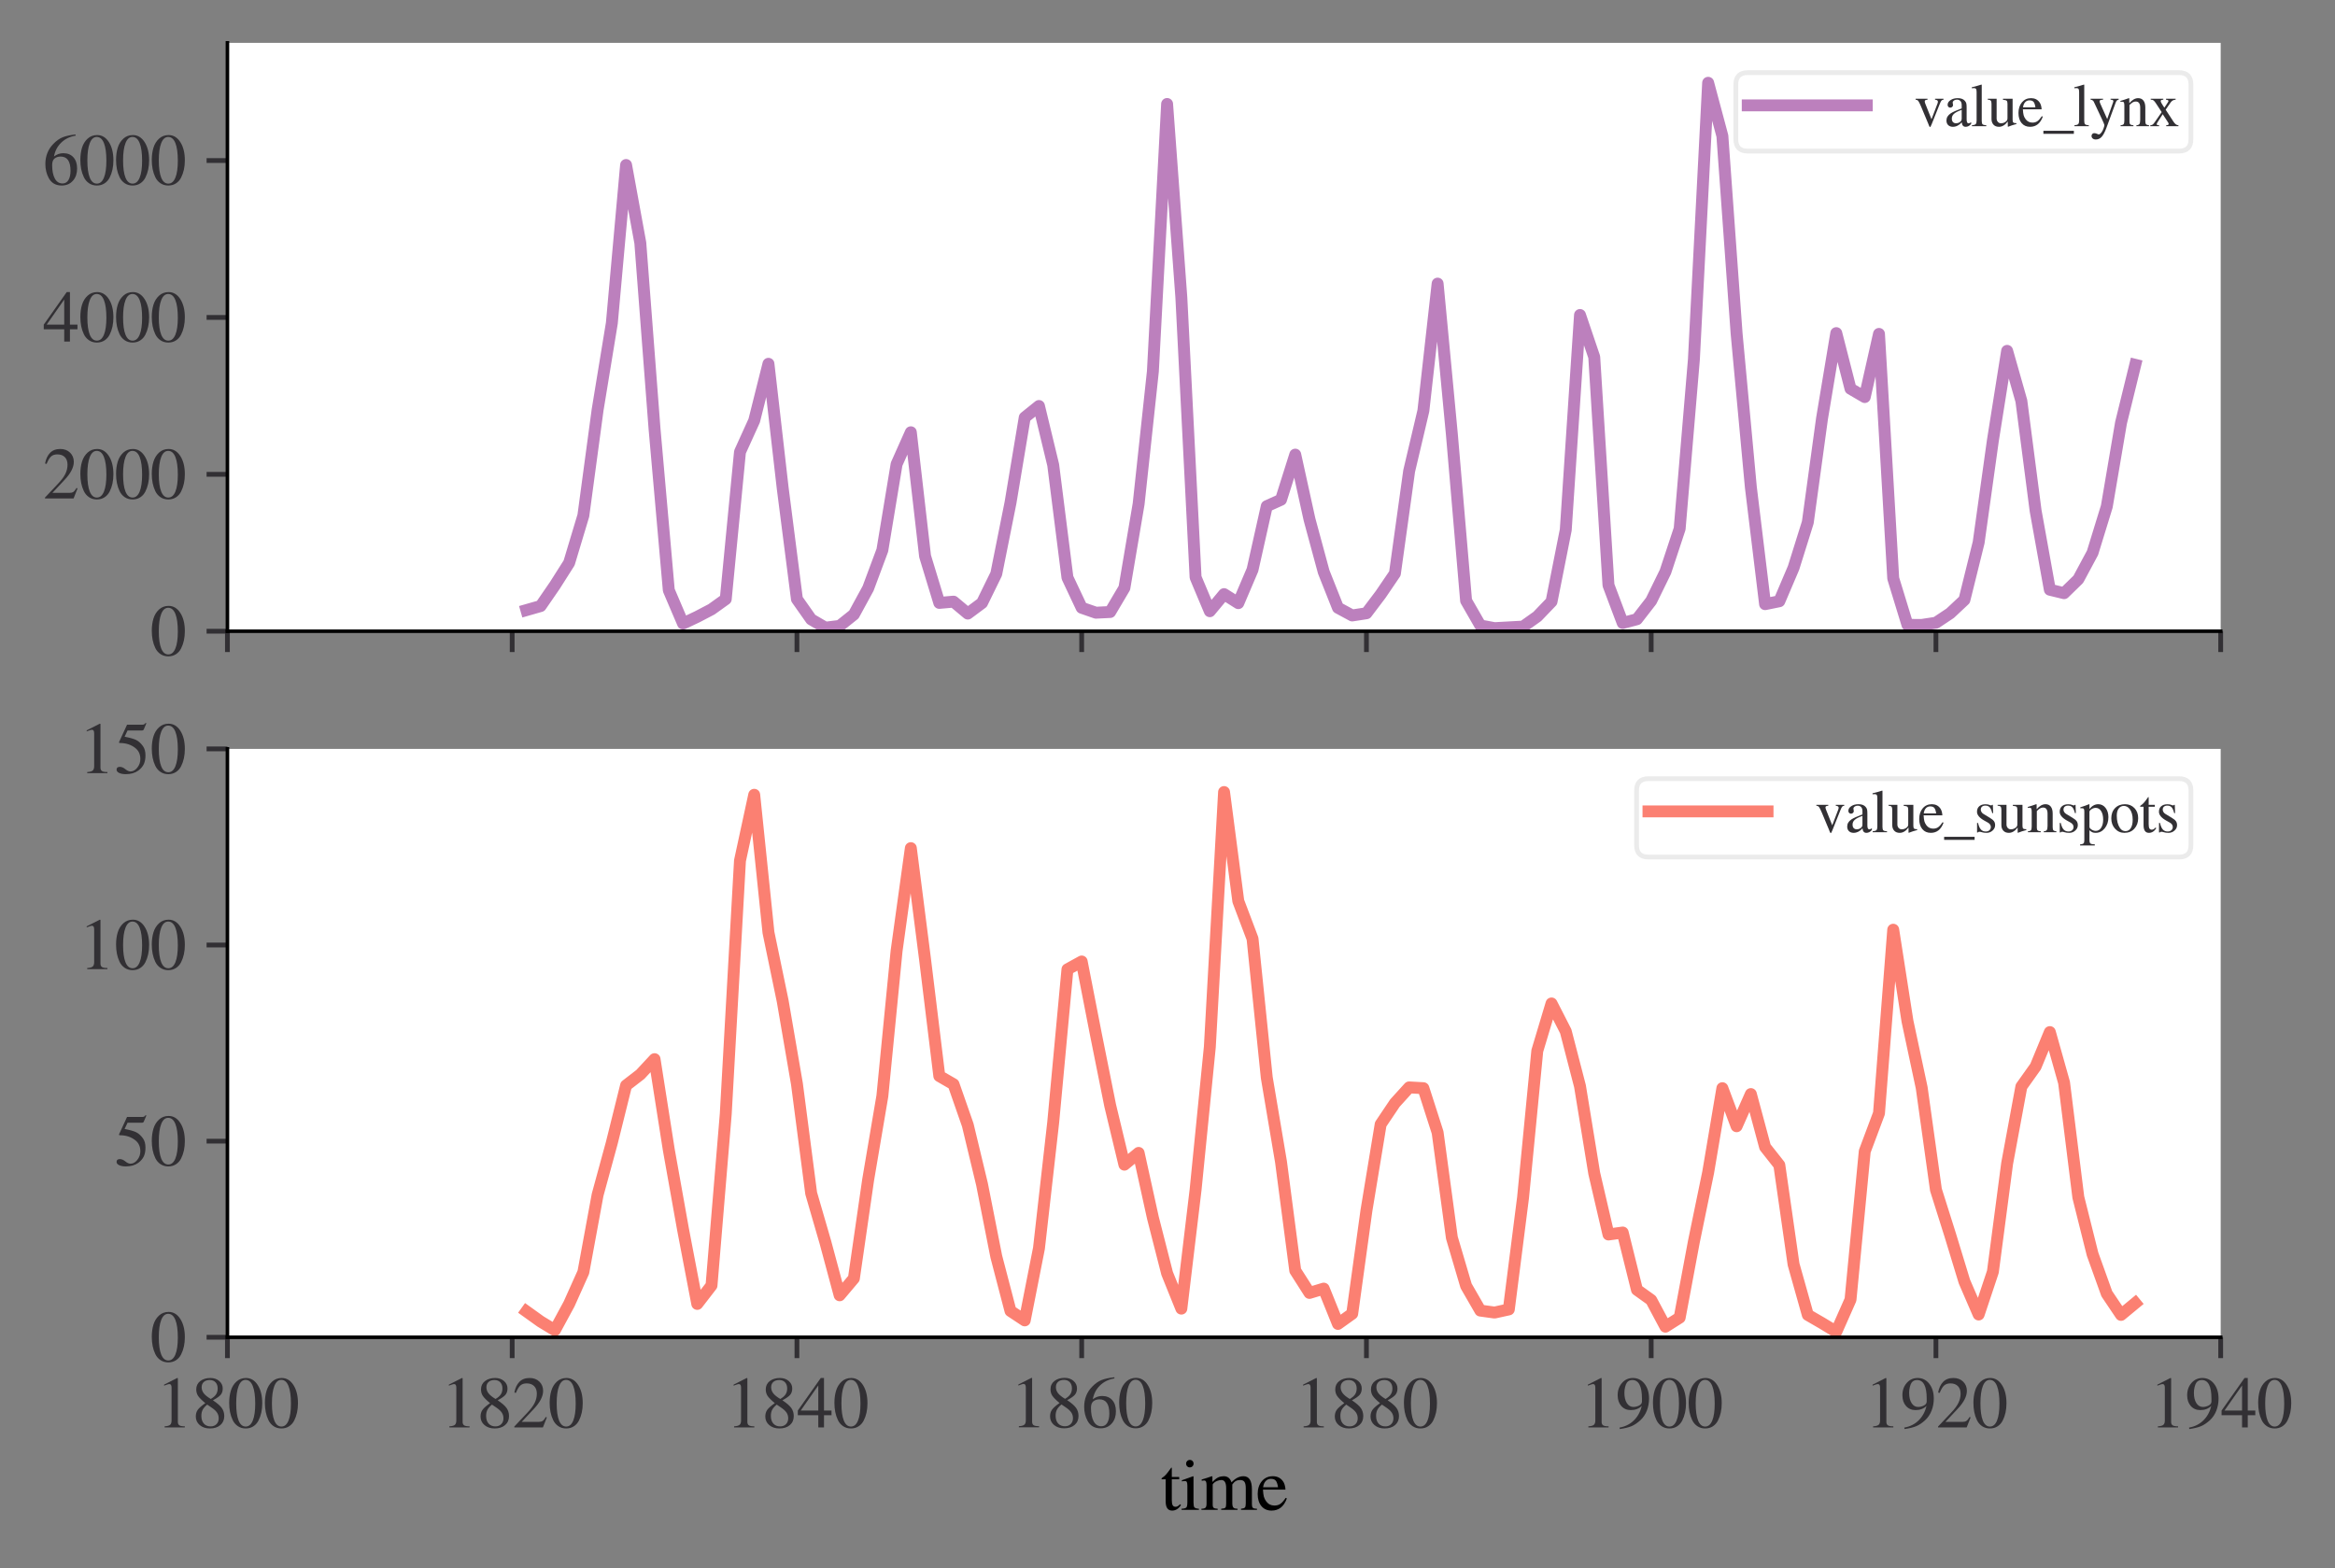 <?xml version="1.0" encoding="utf-8" standalone="no"?>
<!DOCTYPE svg PUBLIC "-//W3C//DTD SVG 1.1//EN"
  "http://www.w3.org/Graphics/SVG/1.1/DTD/svg11.dtd">
<svg height="263.44pt" version="1.1" viewBox="0 0 392.2 263.44" width="392.2pt" xmlns="http://www.w3.org/2000/svg" xmlns:xlink="http://www.w3.org/1999/xlink">
 <rect x="0" y="0" width="392.2" height="263.44" fill="#808080" stroke="none"/>
 <defs>
  <style type="text/css">*{stroke-linecap:butt;stroke-linejoin:round;}</style>
 </defs>
 <g id="figure_1">
  <g id="patch_1">
   <path d="M -0 263.44 
L 392.2 263.44 
L 392.2 0 
L -0 0 
z
" style="fill:none;"/>
  </g>
  <g id="axes_1">
   <g id="patch_2">
    <path d="M 38.2 106.036 
L 373 106.036 
L 373 7.2 
L 38.2 7.2 
z
" style="fill:#ffffff;"/>
   </g>
   <g id="matplotlib.axis_1">
    <g id="xtick_1">
     <g id="line2d_1">
      <defs>
       <path d="M 0 0 
L 0 3.5 
" id="mc078dc08c8" style="stroke:#323034;stroke-width:0.8;"/>
      </defs>
      <g>
       <use style="fill:#323034;stroke:#323034;stroke-width:0.8;" x="38.2" xlink:href="#mc078dc08c8" y="106.036"/>
      </g>
     </g>
    </g>
    <g id="xtick_2">
     <g id="line2d_2">
      <g>
       <use style="fill:#323034;stroke:#323034;stroke-width:0.8;" x="86.029" xlink:href="#mc078dc08c8" y="106.036"/>
      </g>
     </g>
    </g>
    <g id="xtick_3">
     <g id="line2d_3">
      <g>
       <use style="fill:#323034;stroke:#323034;stroke-width:0.8;" x="133.857" xlink:href="#mc078dc08c8" y="106.036"/>
      </g>
     </g>
    </g>
    <g id="xtick_4">
     <g id="line2d_4">
      <g>
       <use style="fill:#323034;stroke:#323034;stroke-width:0.8;" x="181.686" xlink:href="#mc078dc08c8" y="106.036"/>
      </g>
     </g>
    </g>
    <g id="xtick_5">
     <g id="line2d_5">
      <g>
       <use style="fill:#323034;stroke:#323034;stroke-width:0.8;" x="229.514" xlink:href="#mc078dc08c8" y="106.036"/>
      </g>
     </g>
    </g>
    <g id="xtick_6">
     <g id="line2d_6">
      <g>
       <use style="fill:#323034;stroke:#323034;stroke-width:0.8;" x="277.343" xlink:href="#mc078dc08c8" y="106.036"/>
      </g>
     </g>
    </g>
    <g id="xtick_7">
     <g id="line2d_7">
      <g>
       <use style="fill:#323034;stroke:#323034;stroke-width:0.8;" x="325.171" xlink:href="#mc078dc08c8" y="106.036"/>
      </g>
     </g>
    </g>
    <g id="xtick_8">
     <g id="line2d_8">
      <g>
       <use style="fill:#323034;stroke:#323034;stroke-width:0.8;" x="373" xlink:href="#mc078dc08c8" y="106.036"/>
      </g>
     </g>
    </g>
   </g>
   <g id="matplotlib.axis_2">
    <g id="ytick_1">
     <g id="line2d_9">
      <defs>
       <path d="M 0 0 
L -3.5 0 
" id="m679a5ad98e" style="stroke:#323034;stroke-width:0.8;"/>
      </defs>
      <g>
       <use style="fill:#323034;stroke:#323034;stroke-width:0.8;" x="38.2" xlink:href="#m679a5ad98e" y="106.036"/>
      </g>
     </g>
     <g id="text_1">
      <!-- $\mathdefault{0}$ -->
      <g style="fill:#323034;" transform="translate(25.2 110.134)scale(0.12 -0.12)">
       <defs>
        <path d="M 3046 2112 
Q 3046 1683 2963 1302 
Q 2880 922 2717 602 
Q 2554 282 2266 96 
Q 1978 -90 1600 -90 
Q 1210 -90 915 108 
Q 621 307 461 640 
Q 301 973 227 1350 
Q 154 1728 154 2150 
Q 154 2746 301 3222 
Q 448 3699 790 4012 
Q 1133 4326 1626 4326 
Q 2253 4326 2649 3712 
Q 3046 3098 3046 2112 
z
M 2432 2080 
Q 2432 3091 2217 3625 
Q 2003 4160 1587 4160 
Q 1190 4160 979 3622 
Q 768 3085 768 2106 
Q 768 1120 979 598 
Q 1190 77 1600 77 
Q 2003 77 2217 598 
Q 2432 1120 2432 2080 
z
" id="STIXGeneral-Regular-30" transform="scale(0.016)"/>
       </defs>
       <use transform="translate(0 0.406)" xlink:href="#STIXGeneral-Regular-30"/>
      </g>
     </g>
    </g>
    <g id="ytick_2">
     <g id="line2d_10">
      <g>
       <use style="fill:#323034;stroke:#323034;stroke-width:0.8;" x="38.2" xlink:href="#m679a5ad98e" y="79.68"/>
      </g>
     </g>
     <g id="text_2">
      <!-- $\mathdefault{2000}$ -->
      <g style="fill:#323034;" transform="translate(7.2 83.778)scale(0.12 -0.12)">
       <defs>
        <path d="M 3034 877 
L 2688 0 
L 186 0 
L 186 77 
L 1325 1286 
Q 1773 1754 1965 2144 
Q 2157 2534 2157 2950 
Q 2157 3379 1920 3616 
Q 1683 3853 1267 3853 
Q 922 3853 720 3673 
Q 518 3494 326 3021 
L 192 3053 
Q 301 3648 630 3987 
Q 960 4326 1523 4326 
Q 2054 4326 2380 4006 
Q 2707 3686 2707 3200 
Q 2707 2477 1888 1613 
L 832 486 
L 2330 486 
Q 2541 486 2665 569 
Q 2790 653 2944 915 
L 3034 877 
z
" id="STIXGeneral-Regular-32" transform="scale(0.016)"/>
       </defs>
       <use transform="translate(0 0.406)" xlink:href="#STIXGeneral-Regular-32"/>
       <use transform="translate(50 0.406)" xlink:href="#STIXGeneral-Regular-30"/>
       <use transform="translate(100 0.406)" xlink:href="#STIXGeneral-Regular-30"/>
       <use transform="translate(150 0.406)" xlink:href="#STIXGeneral-Regular-30"/>
      </g>
     </g>
    </g>
    <g id="ytick_3">
     <g id="line2d_11">
      <g>
       <use style="fill:#323034;stroke:#323034;stroke-width:0.8;" x="38.2" xlink:href="#m679a5ad98e" y="53.324"/>
      </g>
     </g>
     <g id="text_3">
      <!-- $\mathdefault{4000}$ -->
      <g style="fill:#323034;" transform="translate(7.2 57.421)scale(0.12 -0.12)">
       <defs>
        <path d="M 3027 1069 
L 2368 1069 
L 2368 0 
L 1869 0 
L 1869 1069 
L 77 1069 
L 77 1478 
L 2086 4326 
L 2368 4326 
L 2368 1478 
L 3027 1478 
L 3027 1069 
z
M 1869 1478 
L 1869 3674 
L 333 1478 
L 1869 1478 
z
" id="STIXGeneral-Regular-34" transform="scale(0.016)"/>
       </defs>
       <use transform="translate(0 0.406)" xlink:href="#STIXGeneral-Regular-34"/>
       <use transform="translate(50 0.406)" xlink:href="#STIXGeneral-Regular-30"/>
       <use transform="translate(100 0.406)" xlink:href="#STIXGeneral-Regular-30"/>
       <use transform="translate(150 0.406)" xlink:href="#STIXGeneral-Regular-30"/>
      </g>
     </g>
    </g>
    <g id="ytick_4">
     <g id="line2d_12">
      <g>
       <use style="fill:#323034;stroke:#323034;stroke-width:0.8;" x="38.2" xlink:href="#m679a5ad98e" y="26.967"/>
      </g>
     </g>
     <g id="text_4">
      <!-- $\mathdefault{6000}$ -->
      <g style="fill:#323034;" transform="translate(7.2 31.065)scale(0.12 -0.12)">
       <defs>
        <path d="M 2854 4378 
L 2867 4275 
Q 2112 4154 1606 3664 
Q 1101 3174 973 2451 
Q 1344 2739 1786 2739 
Q 2349 2739 2672 2380 
Q 2995 2022 2995 1402 
Q 2995 774 2669 378 
Q 2291 -90 1651 -90 
Q 870 -90 518 557 
Q 218 1107 218 1786 
Q 218 2835 915 3552 
Q 1312 3962 1731 4131 
Q 2150 4301 2854 4378 
z
M 2419 1203 
Q 2419 2445 1555 2445 
Q 1235 2445 1024 2275 
Q 813 2106 813 1702 
Q 813 954 1046 522 
Q 1280 90 1722 90 
Q 2061 90 2240 394 
Q 2419 698 2419 1203 
z
" id="STIXGeneral-Regular-36" transform="scale(0.016)"/>
       </defs>
       <use transform="translate(0 0.594)" xlink:href="#STIXGeneral-Regular-36"/>
       <use transform="translate(50 0.594)" xlink:href="#STIXGeneral-Regular-30"/>
       <use transform="translate(100 0.594)" xlink:href="#STIXGeneral-Regular-30"/>
       <use transform="translate(150 0.594)" xlink:href="#STIXGeneral-Regular-30"/>
      </g>
     </g>
    </g>
   </g>
   <g id="line2d_13">
    <path clip-path="url(#pffba48e502)" d="M 88.42 102.491 
L 90.811 101.806 
L 93.203 98.327 
L 95.594 94.558 
L 97.986 86.599 
L 100.377 68.861 
L 102.769 54.272 
L 105.16 27.718 
L 107.551 40.804 
L 109.943 72.076 
L 112.334 99.144 
L 114.726 104.745 
L 117.117 103.612 
L 119.509 102.36 
L 121.9 100.646 
L 124.291 75.924 
L 126.683 70.653 
L 129.074 61.112 
L 131.466 81.999 
L 133.857 100.646 
L 136.249 104.046 
L 138.64 105.443 
L 141.031 105.14 
L 143.423 103.229 
L 145.814 98.841 
L 148.206 92.423 
L 150.597 77.98 
L 152.989 72.616 
L 155.38 93.425 
L 157.771 101.279 
L 160.163 101.068 
L 162.554 103.071 
L 164.946 101.292 
L 167.337 96.403 
L 169.729 84.451 
L 172.12 70.126 
L 174.511 68.202 
L 176.903 78.112 
L 179.294 97.022 
L 181.686 102.096 
L 184.077 102.926 
L 186.469 102.808 
L 188.86 98.762 
L 191.251 84.648 
L 193.643 62.403 
L 196.034 17.466 
L 198.426 49.976 
L 200.817 96.983 
L 203.209 102.676 
L 205.6 99.803 
L 207.991 101.319 
L 210.383 95.705 
L 212.774 85.03 
L 215.166 83.95 
L 217.557 76.372 
L 219.949 87.244 
L 222.34 96.074 
L 224.731 102.096 
L 227.123 103.388 
L 229.514 103.019 
L 231.906 99.856 
L 234.297 96.337 
L 236.689 79.127 
L 239.08 68.992 
L 241.471 47.644 
L 243.863 72.946 
L 246.254 100.91 
L 248.646 105.074 
L 251.037 105.522 
L 253.429 105.391 
L 255.82 105.259 
L 258.211 103.559 
L 260.603 101.068 
L 262.994 89.01 
L 265.386 52.915 
L 267.777 59.979 
L 270.169 98.301 
L 272.56 104.653 
L 274.951 104.02 
L 277.343 100.936 
L 279.734 96.047 
L 282.126 88.812 
L 284.517 60.374 
L 286.909 13.908 
L 289.3 22.843 
L 291.691 56.038 
L 294.083 81.841 
L 296.474 101.49 
L 298.866 101.002 
L 301.257 95.388 
L 303.649 87.745 
L 306.04 70.284 
L 308.431 55.959 
L 310.823 65.303 
L 313.214 66.699 
L 315.606 56.091 
L 317.997 97.154 
L 320.389 104.969 
L 322.78 104.982 
L 325.171 104.613 
L 327.563 103.019 
L 329.954 100.778 
L 332.346 91.119 
L 334.737 73.987 
L 337.129 58.938 
L 339.52 67.358 
L 341.911 85.781 
L 344.303 99.065 
L 346.694 99.645 
L 349.086 97.312 
L 351.477 92.858 
L 353.869 85.083 
L 356.26 71.022 
L 358.651 61.283 
" style="fill:none;stroke:#bc80bd;stroke-linecap:square;stroke-width:2;"/>
   </g>
   <g id="patch_3">
    <path d="M 38.2 106.036 
L 38.2 7.2 
" style="fill:none;stroke:#000000;stroke-linecap:square;stroke-linejoin:miter;stroke-width:0.6;"/>
   </g>
   <g id="patch_4">
    <path d="M 38.2 106.036 
L 373 106.036 
" style="fill:none;stroke:#000000;stroke-linecap:square;stroke-linejoin:miter;stroke-width:0.6;"/>
   </g>
   <g id="legend_1">
    <g id="patch_5">
     <path d="M 293.559 25.38 
L 366 25.38 
Q 368 25.38 368 23.38 
L 368 14.2 
Q 368 12.2 366 12.2 
L 293.559 12.2 
Q 291.559 12.2 291.559 14.2 
L 291.559 23.38 
Q 291.559 25.38 293.559 25.38 
z
" style="fill:#ffffff;opacity:0.8;stroke:#e6e6e6;stroke-linejoin:miter;stroke-width:0.8;"/>
    </g>
    <g id="line2d_14">
     <path d="M 293.559 17.7 
L 313.559 17.7 
" style="fill:none;stroke:#bc80bd;stroke-linecap:square;stroke-width:2;"/>
    </g>
    <g id="line2d_15"/>
    <g id="text_5">
     <!-- value_lynx -->
     <g style="fill:#323034;" transform="translate(321.559 21.2)scale(0.1 -0.1)">
      <defs>
       <path d="M 3053 2880 
L 3053 2784 
Q 2906 2771 2835 2688 
Q 2765 2605 2637 2285 
L 1818 230 
Q 1690 -90 1638 -90 
Q 1587 -90 1523 77 
Q 1510 96 1497 141 
Q 1485 186 1472 211 
L 704 2048 
Q 499 2534 403 2652 
Q 307 2771 122 2784 
L 122 2880 
L 1376 2880 
L 1376 2784 
Q 1210 2771 1146 2732 
Q 1082 2694 1082 2611 
Q 1082 2509 1139 2368 
L 1792 730 
L 2426 2387 
Q 2464 2483 2464 2579 
Q 2464 2758 2163 2784 
L 2163 2880 
L 3053 2880 
z
" id="STIXGeneral-Regular-76" transform="scale(0.016)"/>
       <path d="M 2829 422 
L 2829 243 
Q 2586 -64 2253 -64 
Q 1888 -64 1843 403 
L 1837 403 
Q 1427 -64 909 -64 
Q 608 -64 422 112 
Q 237 288 237 602 
Q 237 1050 685 1350 
Q 992 1555 1837 1869 
L 1837 2214 
Q 1837 2502 1699 2646 
Q 1562 2790 1338 2790 
Q 1146 2790 1018 2697 
Q 890 2605 890 2477 
Q 890 2419 909 2348 
Q 928 2278 928 2208 
Q 928 2112 841 2029 
Q 755 1946 634 1946 
Q 525 1946 441 2029 
Q 358 2112 358 2240 
Q 358 2547 685 2752 
Q 986 2944 1421 2944 
Q 1939 2944 2176 2656 
Q 2291 2522 2323 2384 
Q 2355 2246 2355 1946 
L 2355 723 
Q 2355 301 2554 301 
Q 2682 301 2829 422 
z
M 1837 813 
L 1837 1715 
Q 1248 1510 1018 1293 
Q 800 1094 800 800 
Q 800 557 921 432 
Q 1043 307 1242 307 
Q 1453 307 1613 410 
Q 1747 506 1792 589 
Q 1837 672 1837 813 
z
" id="STIXGeneral-Regular-61" transform="scale(0.016)"/>
       <path d="M 1645 0 
L 134 0 
L 134 96 
Q 435 122 531 221 
Q 627 320 627 589 
L 627 3590 
Q 627 3821 569 3910 
Q 512 4000 358 4000 
Q 224 4000 122 3987 
L 122 4090 
Q 730 4237 1133 4371 
L 1165 4346 
L 1165 557 
Q 1165 288 1254 201 
Q 1344 115 1645 96 
L 1645 0 
z
" id="STIXGeneral-Regular-6c" transform="scale(0.016)"/>
       <path d="M 3072 320 
L 3072 230 
Q 2573 96 2195 -58 
L 2163 -38 
L 2163 486 
L 2150 486 
Q 1747 -64 1235 -64 
Q 870 -64 662 160 
Q 454 384 454 755 
L 454 2362 
Q 454 2598 371 2688 
Q 288 2778 58 2790 
L 58 2880 
L 992 2880 
L 992 813 
Q 992 595 1123 451 
Q 1254 307 1446 307 
Q 1760 307 1984 506 
Q 2067 582 2099 649 
Q 2131 717 2131 877 
L 2131 2355 
Q 2131 2605 2041 2678 
Q 1952 2752 1658 2771 
L 1658 2880 
L 2669 2880 
L 2669 685 
Q 2669 461 2742 390 
Q 2816 320 3034 320 
L 3072 320 
z
" id="STIXGeneral-Regular-75" transform="scale(0.016)"/>
       <path d="M 2611 1050 
L 2714 1005 
Q 2330 -64 1376 -64 
Q 813 -64 486 329 
Q 160 723 160 1389 
Q 160 2074 525 2509 
Q 890 2944 1485 2944 
Q 2061 2944 2374 2502 
Q 2560 2246 2592 1773 
L 621 1773 
Q 646 1370 700 1158 
Q 755 947 915 730 
Q 1184 378 1626 378 
Q 1939 378 2153 531 
Q 2368 685 2611 1050 
z
M 634 1978 
L 1939 1978 
Q 1882 2381 1750 2547 
Q 1619 2714 1312 2714 
Q 1043 2714 864 2525 
Q 685 2336 634 1978 
z
" id="STIXGeneral-Regular-65" transform="scale(0.016)"/>
       <path d="M 3200 -800 
L 0 -800 
L 0 -480 
L 3200 -480 
L 3200 -800 
z
" id="STIXGeneral-Regular-5f" transform="scale(0.016)"/>
       <path d="M 3040 2880 
L 3040 2784 
Q 2925 2771 2854 2700 
Q 2784 2630 2720 2458 
L 1760 -160 
Q 1510 -838 1257 -1116 
Q 1005 -1395 640 -1395 
Q 435 -1395 313 -1289 
Q 192 -1184 192 -1024 
Q 192 -902 272 -816 
Q 352 -730 467 -730 
Q 653 -730 800 -813 
Q 883 -858 966 -858 
Q 1101 -858 1286 -576 
Q 1376 -448 1459 -211 
Q 1542 26 1542 115 
Q 1542 198 1274 762 
L 429 2566 
Q 346 2752 90 2790 
L 90 2880 
L 1402 2880 
L 1402 2784 
Q 1197 2778 1117 2739 
Q 1037 2701 1037 2611 
Q 1037 2541 1120 2349 
L 1837 749 
L 2458 2515 
Q 2483 2573 2483 2630 
Q 2483 2784 2189 2784 
L 2189 2880 
L 3040 2880 
z
" id="STIXGeneral-Regular-79" transform="scale(0.016)"/>
       <path d="M 3104 0 
L 1773 0 
L 1779 96 
Q 2016 115 2096 233 
Q 2176 352 2176 672 
L 2176 1946 
Q 2176 2592 1709 2592 
Q 1549 2592 1408 2515 
Q 1267 2438 1050 2227 
L 1050 461 
Q 1050 269 1136 192 
Q 1222 115 1466 96 
L 1466 0 
L 115 0 
L 115 96 
Q 358 115 435 214 
Q 512 314 512 602 
L 512 2157 
Q 512 2394 467 2483 
Q 422 2573 288 2573 
Q 160 2573 102 2547 
L 102 2656 
Q 550 2784 979 2944 
L 1030 2925 
L 1030 2426 
L 1037 2426 
Q 1491 2944 1958 2944 
Q 2323 2944 2518 2688 
Q 2714 2432 2714 1958 
L 2714 544 
Q 2714 288 2790 205 
Q 2867 122 3104 96 
L 3104 0 
z
" id="STIXGeneral-Regular-6e" transform="scale(0.016)"/>
       <path d="M 3066 0 
L 1779 0 
L 1779 96 
Q 1939 109 1987 137 
Q 2035 166 2035 250 
Q 2035 307 1997 365 
L 1414 1261 
L 909 474 
Q 781 275 781 211 
Q 781 96 1037 96 
L 1037 0 
L 109 0 
L 109 96 
Q 269 109 355 169 
Q 442 230 576 422 
L 1306 1478 
L 704 2400 
Q 557 2624 454 2704 
Q 352 2784 211 2784 
L 154 2784 
L 154 2880 
L 1478 2880 
L 1478 2784 
Q 1203 2778 1203 2643 
Q 1203 2509 1498 2074 
Q 1581 1958 1587 1946 
Q 1619 1990 1779 2227 
Q 1811 2285 1856 2349 
Q 1901 2413 1923 2451 
Q 1946 2490 1971 2528 
Q 1997 2566 2006 2595 
Q 2016 2624 2016 2643 
Q 2016 2765 1760 2784 
L 1760 2880 
L 2771 2880 
L 2771 2784 
Q 2445 2771 2253 2502 
L 1722 1734 
L 2541 480 
Q 2790 96 3066 96 
L 3066 0 
z
" id="STIXGeneral-Regular-78" transform="scale(0.016)"/>
      </defs>
      <use xlink:href="#STIXGeneral-Regular-76"/>
      <use x="50" xlink:href="#STIXGeneral-Regular-61"/>
      <use x="94.4" xlink:href="#STIXGeneral-Regular-6c"/>
      <use x="122.2" xlink:href="#STIXGeneral-Regular-75"/>
      <use x="172.2" xlink:href="#STIXGeneral-Regular-65"/>
      <use x="216.6" xlink:href="#STIXGeneral-Regular-5f"/>
      <use x="266.6" xlink:href="#STIXGeneral-Regular-6c"/>
      <use x="294.4" xlink:href="#STIXGeneral-Regular-79"/>
      <use x="344.4" xlink:href="#STIXGeneral-Regular-6e"/>
      <use x="394.4" xlink:href="#STIXGeneral-Regular-78"/>
     </g>
    </g>
   </g>
  </g>
  <g id="axes_2">
   <g id="patch_6">
    <path d="M 38.2 224.64 
L 373 224.64 
L 373 125.804 
L 38.2 125.804 
z
" style="fill:#ffffff;"/>
   </g>
   <g id="matplotlib.axis_3">
    <g id="xtick_9">
     <g id="line2d_16">
      <g>
       <use style="fill:#323034;stroke:#323034;stroke-width:0.8;" x="38.2" xlink:href="#mc078dc08c8" y="224.64"/>
      </g>
     </g>
     <g id="text_6">
      <!-- $\mathdefault{1800}$ -->
      <g style="fill:#323034;" transform="translate(26.2 239.836)scale(0.12 -0.12)">
       <defs>
        <path d="M 2522 0 
L 755 0 
L 755 96 
Q 1107 115 1235 227 
Q 1363 339 1363 608 
L 1363 3482 
Q 1363 3795 1171 3795 
Q 1082 3795 883 3718 
L 710 3654 
L 710 3744 
L 1856 4326 
L 1914 4307 
L 1914 486 
Q 1914 275 2042 185 
Q 2170 96 2522 96 
L 2522 0 
z
" id="STIXGeneral-Regular-31" transform="scale(0.016)"/>
        <path d="M 2848 992 
Q 2848 499 2505 204 
Q 2163 -90 1587 -90 
Q 1050 -90 704 204 
Q 358 499 358 954 
Q 358 1293 524 1533 
Q 691 1773 1190 2125 
Q 710 2522 553 2765 
Q 397 3008 397 3328 
Q 397 3782 745 4054 
Q 1094 4326 1638 4326 
Q 2106 4326 2410 4060 
Q 2714 3795 2714 3411 
Q 2714 3059 2531 2848 
Q 2349 2637 1856 2374 
Q 2432 1990 2640 1689 
Q 2848 1389 2848 992 
z
M 2272 3411 
Q 2272 3744 2086 3945 
Q 1901 4147 1574 4147 
Q 1248 4147 1059 3977 
Q 870 3808 870 3513 
Q 870 3219 1059 2979 
Q 1248 2739 1670 2490 
Q 1997 2682 2134 2896 
Q 2272 3110 2272 3411 
z
M 1734 1741 
L 1357 1997 
Q 1075 1766 960 1545 
Q 845 1325 845 1011 
Q 845 576 1065 333 
Q 1286 90 1658 90 
Q 1971 90 2166 285 
Q 2362 480 2362 794 
Q 2362 1082 2214 1299 
Q 2067 1517 1734 1741 
z
" id="STIXGeneral-Regular-38" transform="scale(0.016)"/>
       </defs>
       <use transform="translate(0 0.406)" xlink:href="#STIXGeneral-Regular-31"/>
       <use transform="translate(50 0.406)" xlink:href="#STIXGeneral-Regular-38"/>
       <use transform="translate(100 0.406)" xlink:href="#STIXGeneral-Regular-30"/>
       <use transform="translate(150 0.406)" xlink:href="#STIXGeneral-Regular-30"/>
      </g>
     </g>
    </g>
    <g id="xtick_10">
     <g id="line2d_17">
      <g>
       <use style="fill:#323034;stroke:#323034;stroke-width:0.8;" x="86.029" xlink:href="#mc078dc08c8" y="224.64"/>
      </g>
     </g>
     <g id="text_7">
      <!-- $\mathdefault{1820}$ -->
      <g style="fill:#323034;" transform="translate(74.029 239.836)scale(0.12 -0.12)">
       <use transform="translate(0 0.406)" xlink:href="#STIXGeneral-Regular-31"/>
       <use transform="translate(50 0.406)" xlink:href="#STIXGeneral-Regular-38"/>
       <use transform="translate(100 0.406)" xlink:href="#STIXGeneral-Regular-32"/>
       <use transform="translate(150 0.406)" xlink:href="#STIXGeneral-Regular-30"/>
      </g>
     </g>
    </g>
    <g id="xtick_11">
     <g id="line2d_18">
      <g>
       <use style="fill:#323034;stroke:#323034;stroke-width:0.8;" x="133.857" xlink:href="#mc078dc08c8" y="224.64"/>
      </g>
     </g>
     <g id="text_8">
      <!-- $\mathdefault{1840}$ -->
      <g style="fill:#323034;" transform="translate(121.857 239.836)scale(0.12 -0.12)">
       <use transform="translate(0 0.406)" xlink:href="#STIXGeneral-Regular-31"/>
       <use transform="translate(50 0.406)" xlink:href="#STIXGeneral-Regular-38"/>
       <use transform="translate(100 0.406)" xlink:href="#STIXGeneral-Regular-34"/>
       <use transform="translate(150 0.406)" xlink:href="#STIXGeneral-Regular-30"/>
      </g>
     </g>
    </g>
    <g id="xtick_12">
     <g id="line2d_19">
      <g>
       <use style="fill:#323034;stroke:#323034;stroke-width:0.8;" x="181.686" xlink:href="#mc078dc08c8" y="224.64"/>
      </g>
     </g>
     <g id="text_9">
      <!-- $\mathdefault{1860}$ -->
      <g style="fill:#323034;" transform="translate(169.686 239.836)scale(0.12 -0.12)">
       <use transform="translate(0 0.594)" xlink:href="#STIXGeneral-Regular-31"/>
       <use transform="translate(50 0.594)" xlink:href="#STIXGeneral-Regular-38"/>
       <use transform="translate(100 0.594)" xlink:href="#STIXGeneral-Regular-36"/>
       <use transform="translate(150 0.594)" xlink:href="#STIXGeneral-Regular-30"/>
      </g>
     </g>
    </g>
    <g id="xtick_13">
     <g id="line2d_20">
      <g>
       <use style="fill:#323034;stroke:#323034;stroke-width:0.8;" x="229.514" xlink:href="#mc078dc08c8" y="224.64"/>
      </g>
     </g>
     <g id="text_10">
      <!-- $\mathdefault{1880}$ -->
      <g style="fill:#323034;" transform="translate(217.514 239.836)scale(0.12 -0.12)">
       <use transform="translate(0 0.406)" xlink:href="#STIXGeneral-Regular-31"/>
       <use transform="translate(50 0.406)" xlink:href="#STIXGeneral-Regular-38"/>
       <use transform="translate(100 0.406)" xlink:href="#STIXGeneral-Regular-38"/>
       <use transform="translate(150 0.406)" xlink:href="#STIXGeneral-Regular-30"/>
      </g>
     </g>
    </g>
    <g id="xtick_14">
     <g id="line2d_21">
      <g>
       <use style="fill:#323034;stroke:#323034;stroke-width:0.8;" x="277.343" xlink:href="#mc078dc08c8" y="224.64"/>
      </g>
     </g>
     <g id="text_11">
      <!-- $\mathdefault{1900}$ -->
      <g style="fill:#323034;" transform="translate(265.343 239.836)scale(0.12 -0.12)">
       <defs>
        <path d="M 378 -141 
L 358 -13 
Q 1094 115 1603 608 
Q 2112 1101 2304 1882 
Q 1933 1517 1344 1517 
Q 826 1517 509 1875 
Q 192 2234 192 2816 
Q 192 3462 573 3894 
Q 954 4326 1523 4326 
Q 2131 4326 2528 3840 
Q 2938 3328 2938 2522 
Q 2938 1958 2742 1462 
Q 2547 966 2170 621 
Q 1773 262 1395 105 
Q 1018 -51 378 -141 
z
M 2317 2272 
L 2317 2522 
Q 2317 4147 1472 4147 
Q 1171 4147 1005 3930 
Q 909 3802 845 3546 
Q 781 3290 781 3034 
Q 781 2464 995 2128 
Q 1210 1792 1568 1792 
Q 1824 1792 2070 1917 
Q 2317 2042 2317 2272 
z
" id="STIXGeneral-Regular-39" transform="scale(0.016)"/>
       </defs>
       <use transform="translate(0 0.406)" xlink:href="#STIXGeneral-Regular-31"/>
       <use transform="translate(50 0.406)" xlink:href="#STIXGeneral-Regular-39"/>
       <use transform="translate(100 0.406)" xlink:href="#STIXGeneral-Regular-30"/>
       <use transform="translate(150 0.406)" xlink:href="#STIXGeneral-Regular-30"/>
      </g>
     </g>
    </g>
    <g id="xtick_15">
     <g id="line2d_22">
      <g>
       <use style="fill:#323034;stroke:#323034;stroke-width:0.8;" x="325.171" xlink:href="#mc078dc08c8" y="224.64"/>
      </g>
     </g>
     <g id="text_12">
      <!-- $\mathdefault{1920}$ -->
      <g style="fill:#323034;" transform="translate(313.171 239.836)scale(0.12 -0.12)">
       <use transform="translate(0 0.406)" xlink:href="#STIXGeneral-Regular-31"/>
       <use transform="translate(50 0.406)" xlink:href="#STIXGeneral-Regular-39"/>
       <use transform="translate(100 0.406)" xlink:href="#STIXGeneral-Regular-32"/>
       <use transform="translate(150 0.406)" xlink:href="#STIXGeneral-Regular-30"/>
      </g>
     </g>
    </g>
    <g id="xtick_16">
     <g id="line2d_23">
      <g>
       <use style="fill:#323034;stroke:#323034;stroke-width:0.8;" x="373" xlink:href="#mc078dc08c8" y="224.64"/>
      </g>
     </g>
     <g id="text_13">
      <!-- $\mathdefault{1940}$ -->
      <g style="fill:#323034;" transform="translate(361 239.836)scale(0.12 -0.12)">
       <use transform="translate(0 0.406)" xlink:href="#STIXGeneral-Regular-31"/>
       <use transform="translate(50 0.406)" xlink:href="#STIXGeneral-Regular-39"/>
       <use transform="translate(100 0.406)" xlink:href="#STIXGeneral-Regular-34"/>
       <use transform="translate(150 0.406)" xlink:href="#STIXGeneral-Regular-30"/>
      </g>
     </g>
    </g>
    <g id="text_14">
     <!-- time -->
     <g transform="translate(194.932 253.636)scale(0.12 -0.12)">
      <defs>
       <path d="M 1702 493 
L 1786 422 
Q 1478 -64 1011 -64 
Q 448 -64 448 749 
L 448 2675 
L 109 2675 
Q 83 2694 83 2720 
Q 83 2771 192 2842 
Q 435 2982 813 3526 
Q 826 3546 874 3606 
Q 922 3667 941 3706 
Q 986 3706 986 3622 
L 986 2880 
L 1632 2880 
L 1632 2675 
L 986 2675 
L 986 845 
Q 986 538 1062 403 
Q 1139 269 1318 269 
Q 1510 269 1702 493 
z
" id="STIXGeneral-Regular-74" transform="scale(0.016)"/>
       <path d="M 1152 4045 
Q 1152 3904 1056 3811 
Q 960 3718 819 3718 
Q 685 3718 592 3811 
Q 499 3904 499 4045 
Q 499 4179 595 4275 
Q 691 4371 826 4371 
Q 966 4371 1059 4275 
Q 1152 4179 1152 4045 
z
M 1619 0 
L 102 0 
L 102 96 
Q 435 115 521 211 
Q 608 307 608 666 
L 608 2118 
Q 608 2342 563 2432 
Q 518 2522 397 2522 
Q 243 2522 128 2490 
L 128 2592 
L 1120 2944 
L 1146 2918 
L 1146 672 
Q 1146 314 1226 218 
Q 1306 122 1619 96 
L 1619 0 
z
" id="STIXGeneral-Regular-69" transform="scale(0.016)"/>
       <path d="M 4960 0 
L 3565 0 
L 3565 96 
Q 3834 122 3907 208 
Q 3981 294 3981 576 
L 3981 1894 
Q 3981 2278 3869 2444 
Q 3757 2611 3488 2611 
Q 3264 2611 3107 2521 
Q 2950 2432 2803 2221 
L 2803 608 
Q 2803 301 2896 201 
Q 2989 102 3264 96 
L 3264 0 
L 1830 0 
L 1830 96 
Q 2112 115 2189 188 
Q 2266 262 2266 550 
L 2266 1901 
Q 2266 2611 1850 2611 
Q 1670 2611 1468 2531 
Q 1267 2451 1171 2336 
Q 1088 2240 1088 2227 
L 1088 448 
Q 1088 243 1177 176 
Q 1267 109 1523 96 
L 1523 0 
L 102 0 
L 102 96 
Q 371 102 460 195 
Q 550 288 550 563 
L 550 2150 
Q 550 2387 499 2480 
Q 448 2573 326 2573 
Q 230 2573 122 2547 
L 122 2656 
Q 557 2778 1011 2944 
L 1062 2925 
L 1062 2451 
L 1075 2451 
Q 1363 2752 1584 2848 
Q 1805 2944 2054 2944 
Q 2560 2944 2733 2406 
Q 3232 2944 3776 2944 
Q 4518 2944 4518 1792 
L 4518 493 
Q 4518 282 4582 202 
Q 4646 122 4794 109 
L 4960 96 
L 4960 0 
z
" id="STIXGeneral-Regular-6d" transform="scale(0.016)"/>
      </defs>
      <use xlink:href="#STIXGeneral-Regular-74"/>
      <use x="27.8" xlink:href="#STIXGeneral-Regular-69"/>
      <use x="55.6" xlink:href="#STIXGeneral-Regular-6d"/>
      <use x="133.4" xlink:href="#STIXGeneral-Regular-65"/>
     </g>
    </g>
   </g>
   <g id="matplotlib.axis_4">
    <g id="ytick_5">
     <g id="line2d_24">
      <g>
       <use style="fill:#323034;stroke:#323034;stroke-width:0.8;" x="38.2" xlink:href="#m679a5ad98e" y="224.64"/>
      </g>
     </g>
     <g id="text_15">
      <!-- $\mathdefault{0}$ -->
      <g style="fill:#323034;" transform="translate(25.2 228.738)scale(0.12 -0.12)">
       <use transform="translate(0 0.406)" xlink:href="#STIXGeneral-Regular-30"/>
      </g>
     </g>
    </g>
    <g id="ytick_6">
     <g id="line2d_25">
      <g>
       <use style="fill:#323034;stroke:#323034;stroke-width:0.8;" x="38.2" xlink:href="#m679a5ad98e" y="191.695"/>
      </g>
     </g>
     <g id="text_16">
      <!-- $\mathdefault{50}$ -->
      <g style="fill:#323034;" transform="translate(19.2 195.792)scale(0.12 -0.12)">
       <defs>
        <path d="M 2803 4358 
L 2573 3814 
Q 2534 3731 2400 3731 
L 1158 3731 
L 902 3187 
Q 1606 3053 1920 2896 
Q 2234 2739 2502 2368 
Q 2726 2061 2726 1555 
Q 2726 1094 2576 780 
Q 2426 467 2099 224 
Q 1664 -90 1011 -90 
Q 646 -90 422 19 
Q 198 128 198 307 
Q 198 550 486 550 
Q 717 550 960 352 
Q 1210 147 1414 147 
Q 1747 147 2012 480 
Q 2278 813 2278 1229 
Q 2278 1843 1850 2189 
Q 1293 2637 486 2637 
Q 410 2637 410 2688 
L 416 2720 
L 1114 4237 
L 2438 4237 
Q 2547 4237 2608 4269 
Q 2669 4301 2746 4403 
L 2803 4358 
z
" id="STIXGeneral-Regular-35" transform="scale(0.016)"/>
       </defs>
       <use transform="translate(0 0.203)" xlink:href="#STIXGeneral-Regular-35"/>
       <use transform="translate(50 0.203)" xlink:href="#STIXGeneral-Regular-30"/>
      </g>
     </g>
    </g>
    <g id="ytick_7">
     <g id="line2d_26">
      <g>
       <use style="fill:#323034;stroke:#323034;stroke-width:0.8;" x="38.2" xlink:href="#m679a5ad98e" y="158.749"/>
      </g>
     </g>
     <g id="text_17">
      <!-- $\mathdefault{100}$ -->
      <g style="fill:#323034;" transform="translate(13.2 162.847)scale(0.12 -0.12)">
       <use transform="translate(0 0.406)" xlink:href="#STIXGeneral-Regular-31"/>
       <use transform="translate(50 0.406)" xlink:href="#STIXGeneral-Regular-30"/>
       <use transform="translate(100 0.406)" xlink:href="#STIXGeneral-Regular-30"/>
      </g>
     </g>
    </g>
    <g id="ytick_8">
     <g id="line2d_27">
      <g>
       <use style="fill:#323034;stroke:#323034;stroke-width:0.8;" x="38.2" xlink:href="#m679a5ad98e" y="125.804"/>
      </g>
     </g>
     <g id="text_18">
      <!-- $\mathdefault{150}$ -->
      <g style="fill:#323034;" transform="translate(13.2 129.901)scale(0.12 -0.12)">
       <use transform="translate(0 0.203)" xlink:href="#STIXGeneral-Regular-31"/>
       <use transform="translate(50 0.203)" xlink:href="#STIXGeneral-Regular-35"/>
       <use transform="translate(100 0.203)" xlink:href="#STIXGeneral-Regular-30"/>
      </g>
     </g>
    </g>
   </g>
   <g id="line2d_28">
    <path clip-path="url(#p3b1b7c56b2)" d="M 88.42 220.291 
L 90.811 222.004 
L 93.203 223.454 
L 95.594 219.039 
L 97.986 213.702 
L 100.377 200.722 
L 102.769 191.958 
L 105.16 182.338 
L 107.551 180.493 
L 109.943 177.923 
L 112.334 193.144 
L 114.726 206.52 
L 117.117 219.039 
L 119.509 215.942 
L 121.9 187.148 
L 124.291 144.583 
L 126.683 133.513 
L 129.074 156.641 
L 131.466 168.171 
L 133.857 182.074 
L 136.249 200.458 
L 138.64 208.694 
L 141.031 217.59 
L 143.423 214.756 
L 145.814 198.218 
L 148.206 184.117 
L 150.597 159.737 
L 152.989 142.474 
L 155.38 161.187 
L 157.771 180.757 
L 160.163 182.14 
L 162.554 188.993 
L 164.946 198.943 
L 167.337 211.066 
L 169.729 220.225 
L 172.12 221.807 
L 174.511 209.683 
L 176.903 188.532 
L 179.294 162.834 
L 181.686 161.517 
L 184.077 173.772 
L 186.469 185.698 
L 188.86 195.648 
L 191.251 193.671 
L 193.643 204.543 
L 196.034 213.9 
L 198.426 219.83 
L 200.817 199.865 
L 203.209 175.881 
L 205.6 133.052 
L 207.991 151.369 
L 210.383 157.695 
L 212.774 181.02 
L 215.166 195.187 
L 217.557 213.439 
L 219.949 217.194 
L 222.34 216.47 
L 224.731 222.4 
L 227.123 220.687 
L 229.514 203.357 
L 231.906 188.861 
L 234.297 185.303 
L 236.689 182.667 
L 239.08 182.799 
L 241.471 190.245 
L 243.863 207.904 
L 246.254 216.008 
L 248.646 220.159 
L 251.037 220.489 
L 253.429 219.962 
L 255.82 201.183 
L 258.211 176.54 
L 260.603 168.567 
L 262.994 173.245 
L 265.386 182.47 
L 267.777 197.098 
L 270.169 207.377 
L 272.56 207.047 
L 274.951 216.667 
L 277.343 218.38 
L 279.734 222.861 
L 282.126 221.345 
L 284.517 208.563 
L 286.909 196.966 
L 289.3 182.799 
L 291.691 189.191 
L 294.083 183.788 
L 296.474 192.683 
L 298.866 195.714 
L 301.257 212.384 
L 303.649 220.884 
L 306.04 222.268 
L 308.431 223.718 
L 310.823 218.314 
L 313.214 193.408 
L 315.606 187.016 
L 317.997 156.179 
L 320.389 171.532 
L 322.78 182.733 
L 325.171 199.865 
L 327.563 207.442 
L 329.954 215.283 
L 332.346 220.818 
L 334.737 213.636 
L 337.129 195.45 
L 339.52 182.536 
L 341.911 179.175 
L 344.303 173.377 
L 346.694 181.877 
L 349.086 201.117 
L 351.477 210.671 
L 353.869 217.326 
L 356.26 220.884 
L 358.651 218.907 
" style="fill:none;stroke:#fb8072;stroke-linecap:square;stroke-width:2;"/>
   </g>
   <g id="patch_7">
    <path d="M 38.2 224.64 
L 38.2 125.804 
" style="fill:none;stroke:#000000;stroke-linecap:square;stroke-linejoin:miter;stroke-width:0.6;"/>
   </g>
   <g id="patch_8">
    <path d="M 38.2 224.64 
L 373 224.64 
" style="fill:none;stroke:#000000;stroke-linecap:square;stroke-linejoin:miter;stroke-width:0.6;"/>
   </g>
   <g id="legend_2">
    <g id="patch_9">
     <path d="M 276.887 143.974 
L 366 143.974 
Q 368 143.974 368 141.974 
L 368 132.804 
Q 368 130.804 366 130.804 
L 276.887 130.804 
Q 274.887 130.804 274.887 132.804 
L 274.887 141.974 
Q 274.887 143.974 276.887 143.974 
z
" style="fill:#ffffff;opacity:0.8;stroke:#e6e6e6;stroke-linejoin:miter;stroke-width:0.8;"/>
    </g>
    <g id="line2d_29">
     <path d="M 276.887 136.304 
L 296.887 136.304 
" style="fill:none;stroke:#fb8072;stroke-linecap:square;stroke-width:2;"/>
    </g>
    <g id="line2d_30"/>
    <g id="text_19">
     <!-- value_sunspots -->
     <g style="fill:#323034;" transform="translate(304.887 139.804)scale(0.1 -0.1)">
      <defs>
       <path d="M 998 1926 
L 1664 1523 
Q 1984 1331 2105 1164 
Q 2227 998 2227 736 
Q 2227 416 1961 176 
Q 1696 -64 1331 -64 
Q 1030 -64 864 -6 
Q 691 51 570 51 
Q 461 51 416 -26 
L 333 -26 
L 333 979 
L 435 979 
Q 538 512 730 294 
Q 922 77 1248 77 
Q 1485 77 1632 211 
Q 1779 346 1779 550 
Q 1779 845 1440 1030 
L 1094 1222 
Q 326 1651 326 2150 
Q 326 2522 566 2730 
Q 806 2938 1210 2938 
Q 1491 2938 1638 2867 
Q 1754 2816 1818 2816 
Q 1862 2816 1920 2880 
L 1990 2880 
L 2022 2010 
L 1926 2010 
Q 1818 2445 1654 2621 
Q 1491 2797 1203 2797 
Q 986 2797 854 2688 
Q 723 2579 723 2362 
Q 723 2253 796 2128 
Q 870 2003 998 1926 
z
" id="STIXGeneral-Regular-73" transform="scale(0.016)"/>
       <path d="M 1018 2931 
L 1018 2438 
Q 1421 2944 1939 2944 
Q 2406 2944 2707 2560 
Q 3008 2176 3008 1581 
Q 3008 883 2621 409 
Q 2234 -64 1664 -64 
Q 1466 -64 1328 -6 
Q 1190 51 1018 211 
L 1018 -794 
Q 1018 -1094 1120 -1180 
Q 1222 -1267 1581 -1274 
L 1581 -1389 
L 32 -1389 
L 32 -1280 
Q 314 -1254 397 -1171 
Q 480 -1088 480 -838 
L 480 2157 
Q 480 2381 429 2451 
Q 378 2522 218 2522 
Q 115 2522 58 2515 
L 58 2618 
Q 506 2752 979 2944 
L 1018 2931 
z
M 1018 2138 
L 1018 563 
Q 1018 422 1238 281 
Q 1459 141 1683 141 
Q 2029 141 2243 467 
Q 2458 794 2458 1325 
Q 2458 1888 2243 2224 
Q 2029 2560 1670 2560 
Q 1446 2560 1232 2419 
Q 1018 2278 1018 2138 
z
" id="STIXGeneral-Regular-70" transform="scale(0.016)"/>
       <path d="M 3008 1478 
Q 3008 806 2608 371 
Q 2208 -64 1568 -64 
Q 979 -64 582 368 
Q 186 800 186 1459 
Q 186 2125 582 2534 
Q 979 2944 1626 2944 
Q 2221 2944 2614 2537 
Q 3008 2131 3008 1478 
z
M 2432 1306 
Q 2432 2035 2112 2445 
Q 1856 2765 1504 2765 
Q 1171 2765 966 2493 
Q 762 2221 762 1747 
Q 762 928 1101 435 
Q 1318 115 1677 115 
Q 2029 115 2230 432 
Q 2432 749 2432 1306 
z
" id="STIXGeneral-Regular-6f" transform="scale(0.016)"/>
      </defs>
      <use xlink:href="#STIXGeneral-Regular-76"/>
      <use x="50" xlink:href="#STIXGeneral-Regular-61"/>
      <use x="94.4" xlink:href="#STIXGeneral-Regular-6c"/>
      <use x="122.2" xlink:href="#STIXGeneral-Regular-75"/>
      <use x="172.2" xlink:href="#STIXGeneral-Regular-65"/>
      <use x="216.6" xlink:href="#STIXGeneral-Regular-5f"/>
      <use x="266.6" xlink:href="#STIXGeneral-Regular-73"/>
      <use x="305.5" xlink:href="#STIXGeneral-Regular-75"/>
      <use x="355.5" xlink:href="#STIXGeneral-Regular-6e"/>
      <use x="405.5" xlink:href="#STIXGeneral-Regular-73"/>
      <use x="444.4" xlink:href="#STIXGeneral-Regular-70"/>
      <use x="494.4" xlink:href="#STIXGeneral-Regular-6f"/>
      <use x="544.4" xlink:href="#STIXGeneral-Regular-74"/>
      <use x="572.2" xlink:href="#STIXGeneral-Regular-73"/>
     </g>
    </g>
   </g>
  </g>
 </g>
 <defs>
  <clipPath id="pffba48e502">
   <rect height="98.836" width="334.8" x="38.2" y="7.2"/>
  </clipPath>
  <clipPath id="p3b1b7c56b2">
   <rect height="98.836" width="334.8" x="38.2" y="125.804"/>
  </clipPath>
 </defs>
</svg>
